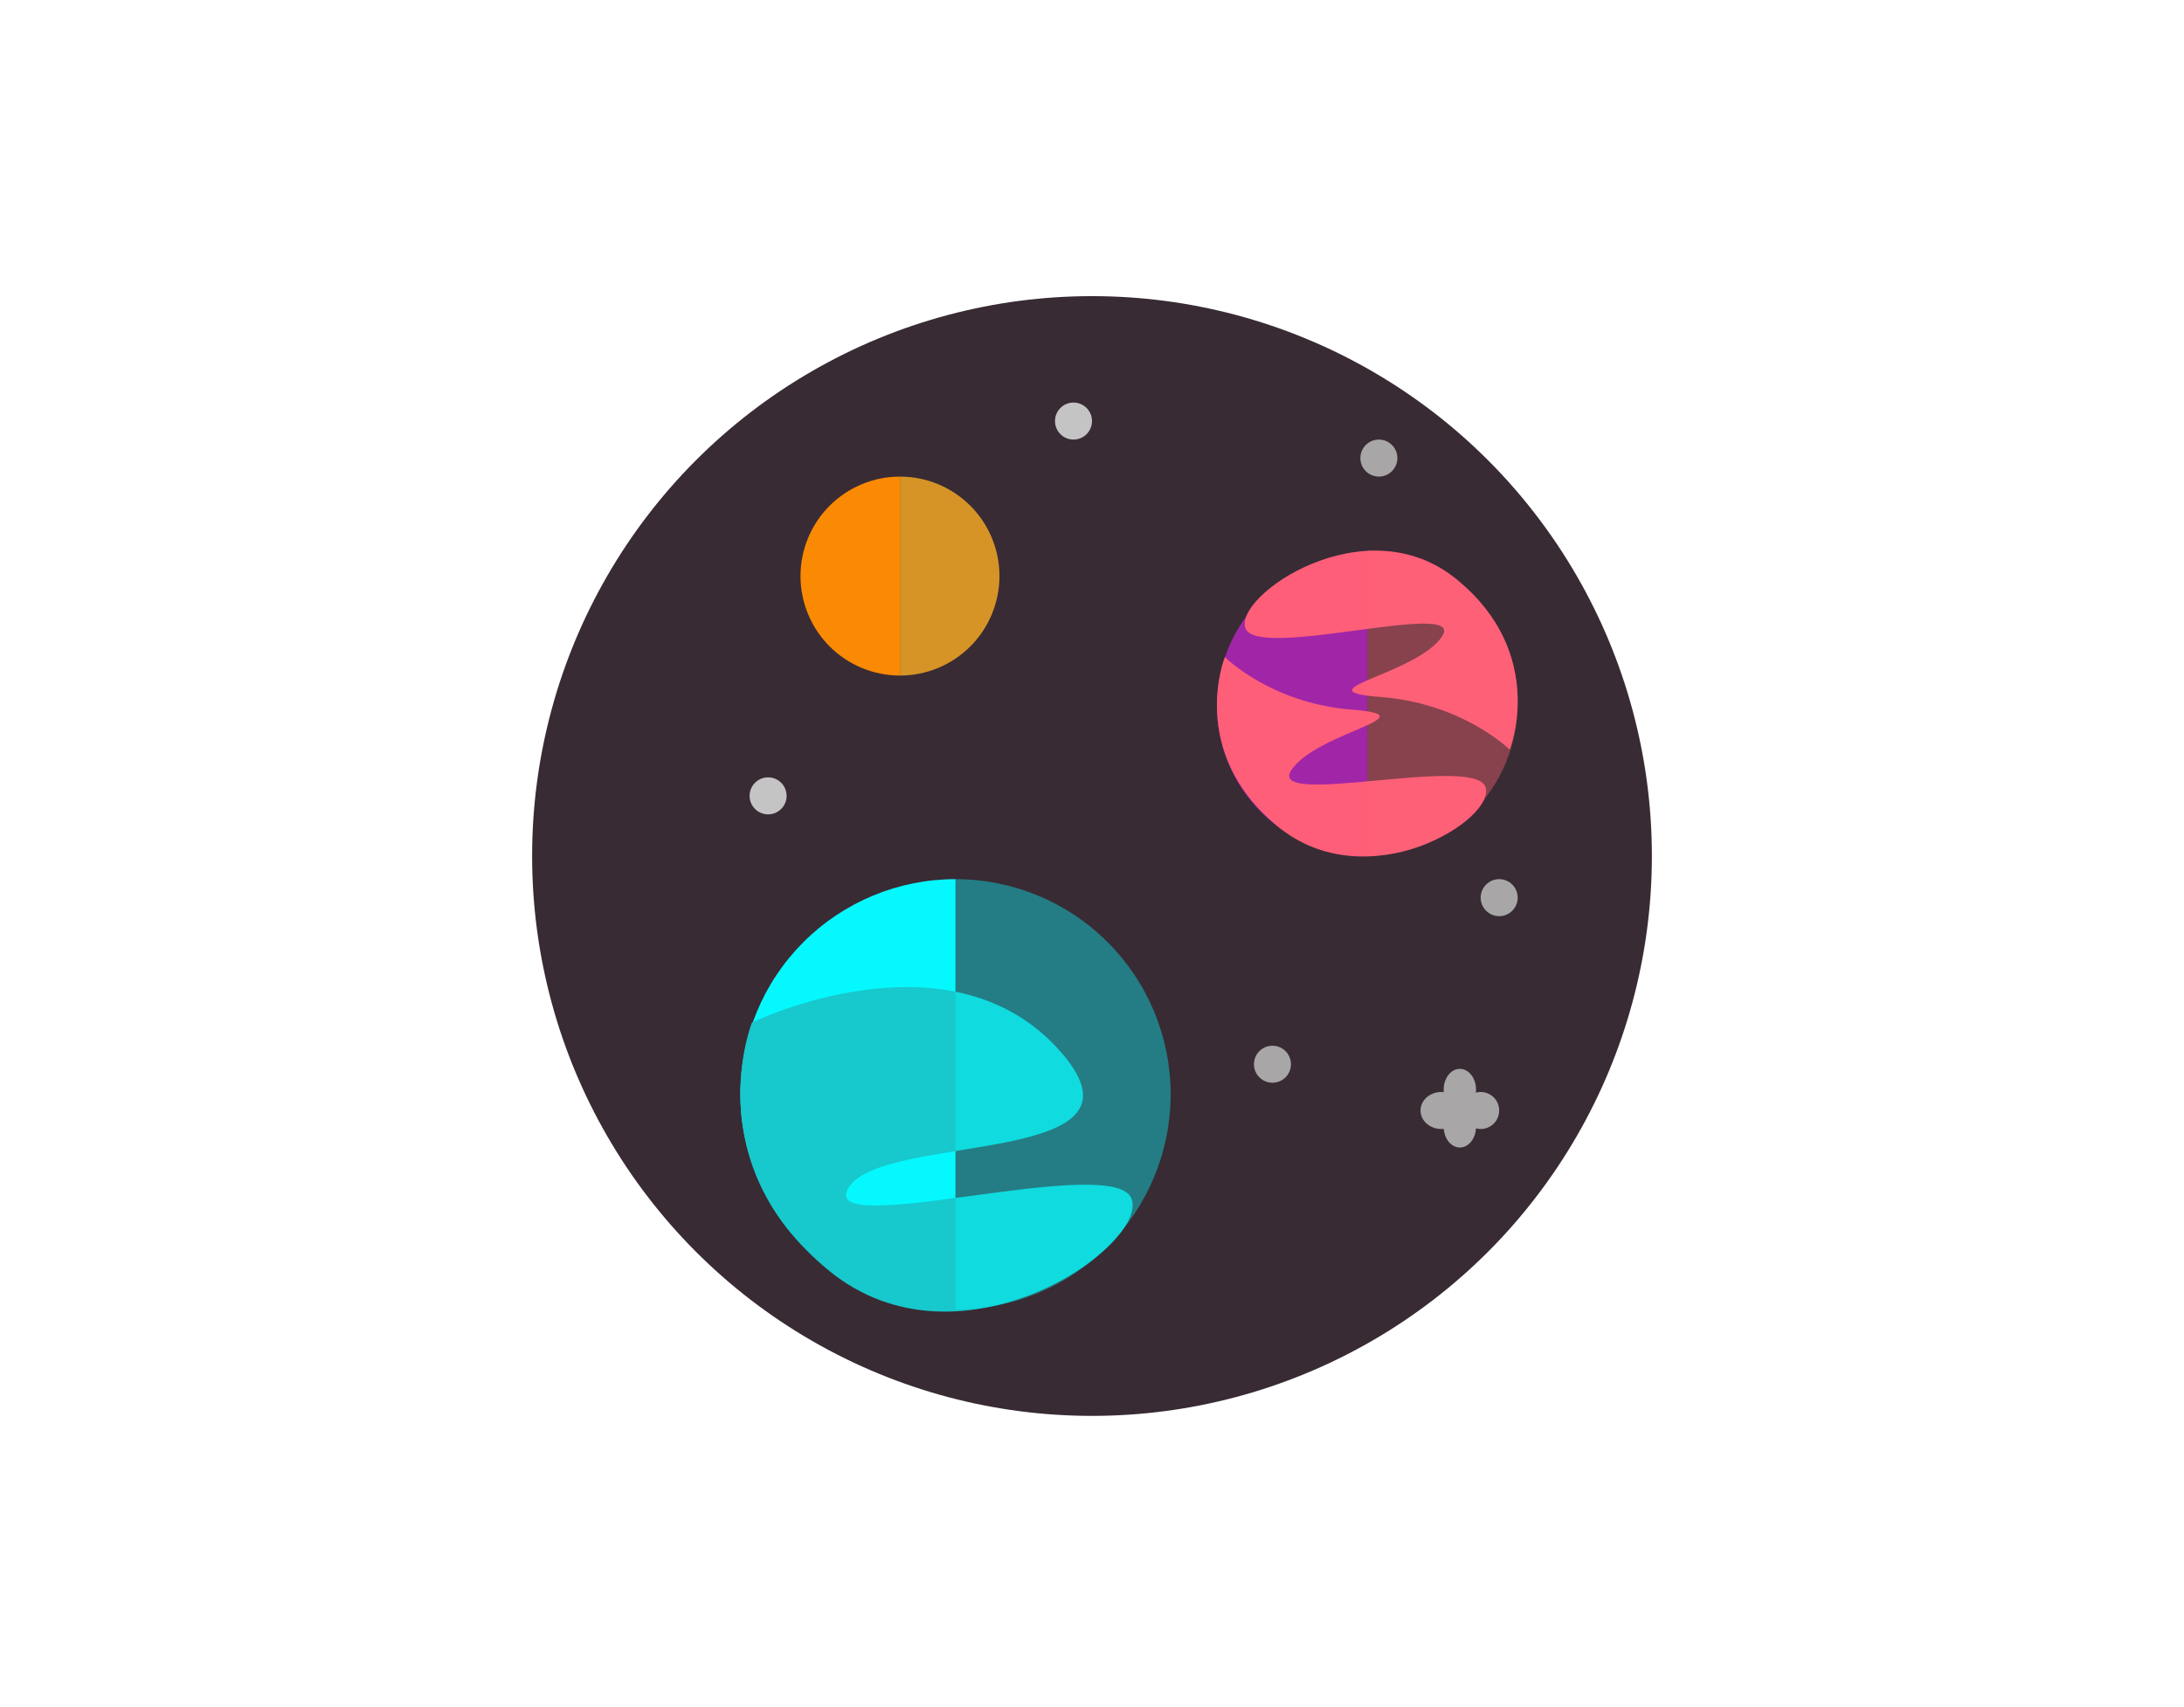 <svg width="472" height="369" viewBox="0 0 472 369" fill="none" xmlns="http://www.w3.org/2000/svg">
<g filter="url(#filter0_d)">
<rect width="464" height="361" transform="translate(4)" fill="white"/>
<circle cx="236" cy="181" r="121" fill="#382B34"/>
<path d="M194.5 99C191.677 99 188.881 99.556 186.272 100.637C183.664 101.717 181.294 103.301 179.297 105.297C177.301 107.294 175.717 109.664 174.637 112.272C173.556 114.881 173 117.677 173 120.5C173 123.323 173.556 126.119 174.637 128.728C175.717 131.336 177.301 133.706 179.297 135.703C181.294 137.699 183.664 139.283 186.272 140.363C188.881 141.444 191.677 142 194.5 142L194.5 120.5L194.5 99Z" fill="#FA8903"/>
<path opacity="0.8" d="M194.5 142C197.323 142 200.119 141.444 202.728 140.363C205.336 139.283 207.706 137.699 209.703 135.703C211.699 133.706 213.283 131.336 214.363 128.728C215.444 126.119 216 123.323 216 120.5C216 117.677 215.444 114.881 214.363 112.272C213.283 109.664 211.699 107.294 209.703 105.297C207.706 103.301 205.336 101.717 202.728 100.637C200.119 99.556 197.323 99 194.5 99L194.5 120.5L194.5 142Z" fill="#FEAE25"/>
<path d="M206.508 186C194.175 186 182.348 190.899 173.627 199.62C164.907 208.34 160.008 220.167 160.008 232.5C160.008 244.833 164.907 256.66 173.627 265.38C182.348 274.101 194.175 279 206.508 279L206.508 232.5L206.508 186Z" fill="#05F8FE"/>
<path d="M295.5 116C286.88 116 278.614 119.424 272.519 125.519C266.424 131.614 263 139.88 263 148.5C263 157.12 266.424 165.386 272.519 171.481C278.614 177.576 286.88 181 295.5 181L295.5 148.5L295.5 116Z" fill="#A026A7"/>
<circle opacity="0.8" cx="324" cy="190" r="4" fill="#C4C4C4"/>
<circle opacity="0.8" cx="275" cy="226" r="4" fill="#C4C4C4"/>
<g opacity="0.8">
<ellipse cx="315.5" cy="231.5" rx="3.5" ry="4.5" fill="#C4C4C4"/>
<ellipse cx="315.5" cy="239.5" rx="3.5" ry="4.5" fill="#C4C4C4"/>
<circle cx="320" cy="236" r="4" fill="#C4C4C4"/>
<ellipse cx="311.5" cy="236" rx="4.5" ry="4" fill="#C4C4C4"/>
</g>
<circle opacity="0.8" cx="298" cy="95" r="4" fill="#C4C4C4"/>
<circle cx="232" cy="87" r="4" fill="#C4C4C4"/>
<path d="M311.64 133.562C317.208 125.301 271.973 138.725 269.189 131.841C266.406 124.957 294.938 104.993 314.772 121.171C334.606 137.348 326.255 158 326.255 158C326.255 158 316.164 148.018 298.418 146.641C280.672 145.265 306.073 141.823 311.64 133.562Z" fill="#FF5E79"/>
<circle cx="166" cy="168" r="4" fill="#C4C4C4"/>
<path d="M183.508 252.5C175.508 264.5 240.508 245 244.508 255C248.508 265 207.508 294 179.008 270.5C150.508 247 162.508 217 162.508 217C162.508 217 204.5 196.5 228.5 222.5C252.5 248.5 191.508 240.5 183.508 252.5Z" fill="#17C8CC"/>
<path d="M279.082 162.438C273.609 170.699 318.263 159.116 321 166C323.737 172.884 295.498 190.677 276 174.5C256.502 158.323 264.716 138 264.716 138C264.716 138 274.636 147.982 292.081 149.359C309.526 150.735 284.555 154.177 279.082 162.438Z" fill="#FF5E79"/>
<path opacity="0.4" d="M206.5 279C218.833 279 230.66 274.101 239.38 265.38C248.101 256.66 253 244.833 253 232.5C253 220.167 248.101 208.34 239.38 199.62C230.66 190.899 218.833 186 206.5 186L206.5 232.5L206.5 279Z" fill="#05F8FE"/>
<path opacity="0.4" d="M295.5 181C304.12 181 312.386 177.523 318.481 171.335C324.576 165.146 328 156.752 328 148C328 139.248 324.576 130.854 318.481 124.665C312.386 118.477 304.12 115 295.5 115L295.5 148L295.5 181Z" fill="#FE6675"/>
</g>
<defs>
<filter id="filter0_d" x="0" y="0" width="472" height="369" filterUnits="userSpaceOnUse" color-interpolation-filters="sRGB">
<feFlood flood-opacity="0" result="BackgroundImageFix"/>
<feColorMatrix in="SourceAlpha" type="matrix" values="0 0 0 0 0 0 0 0 0 0 0 0 0 0 0 0 0 0 127 0" result="hardAlpha"/>
<feOffset dy="4"/>
<feGaussianBlur stdDeviation="2"/>
<feComposite in2="hardAlpha" operator="out"/>
<feColorMatrix type="matrix" values="0 0 0 0 0 0 0 0 0 0 0 0 0 0 0 0 0 0 0.25 0"/>
<feBlend mode="normal" in2="BackgroundImageFix" result="effect1_dropShadow"/>
<feBlend mode="normal" in="SourceGraphic" in2="effect1_dropShadow" result="shape"/>
</filter>
</defs>
</svg>
